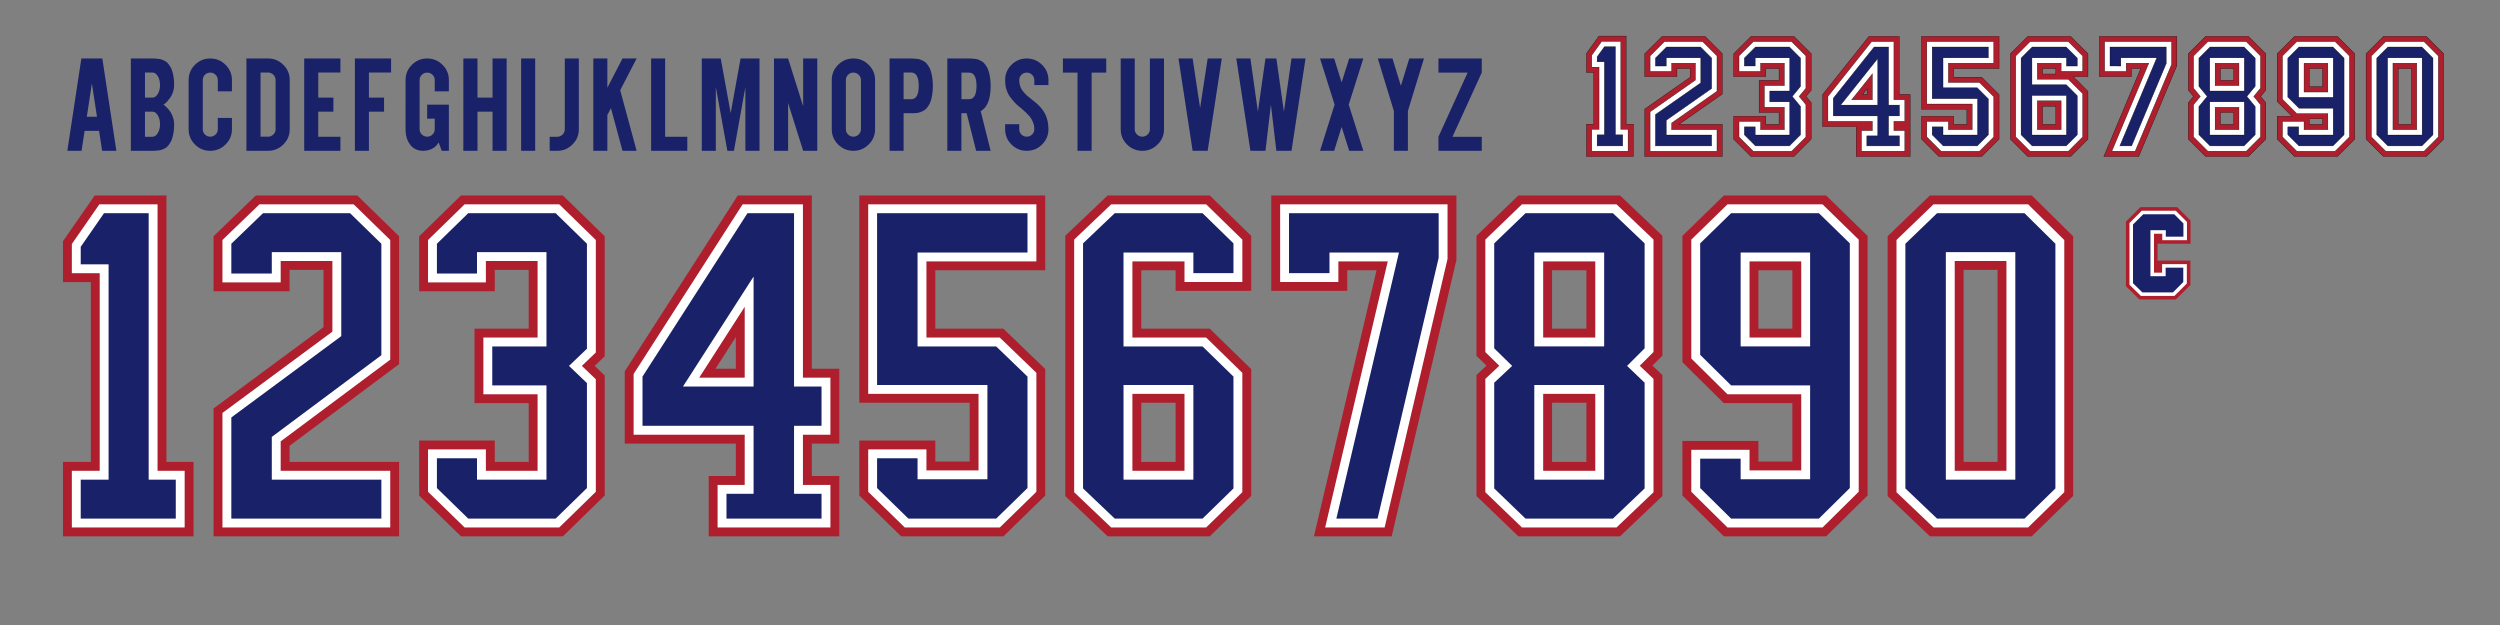 <?xml version="1.0" encoding="UTF-8" standalone="no"?>
<!-- Created with Inkscape (http://www.inkscape.org/) -->

<svg
   width="88in"
   height="22in"
   viewBox="0 0 2235.2 558.8"
   version="1.1"
   id="svg1"
   inkscape:version="1.4 (86a8ad7, 2024-10-11)"
   xml:space="preserve"
   sodipodi:docname="Canadiens 2007-17 Away.svg"
   xmlns:inkscape="http://www.inkscape.org/namespaces/inkscape"
   xmlns:sodipodi="http://sodipodi.sourceforge.net/DTD/sodipodi-0.dtd"
   xmlns="http://www.w3.org/2000/svg"
   xmlns:svg="http://www.w3.org/2000/svg"><rect x="0" y="0" width="2235.2" height="558.8" fill="#808080" stroke="none"/><sodipodi:namedview
     id="namedview1"
     pagecolor="#ffffff"
     bordercolor="#000000"
     borderopacity="0.25"
     inkscape:showpageshadow="2"
     inkscape:pageopacity="0.0"
     inkscape:pagecheckerboard="0"
     inkscape:deskcolor="#d1d1d1"
     inkscape:document-units="mm"
     inkscape:zoom="0.12300712"
     inkscape:cx="7402.0107"
     inkscape:cy="695.08173"
     inkscape:window-width="1920"
     inkscape:window-height="1094"
     inkscape:window-x="-11"
     inkscape:window-y="-11"
     inkscape:window-maximized="1"
     inkscape:current-layer="layer1" /><defs
     id="defs1"><rect
       x="1064.206"
       y="727.481"
       width="25.372"
       height="29.566"
       id="rect1059" /><rect
       x="966.107"
       y="322.036"
       width="156.925"
       height="517.456"
       id="rect958" /><rect
       x="975.557"
       y="344.714"
       width="130.78"
       height="184.074"
       id="rect952" /></defs><g
     inkscape:label="Layer 1"
     inkscape:groupmode="layer"
     id="layer1"><g
       id="g176"><path
         id="path166"
         style="fill:#af1e2d;fill-opacity:1;fill-rule:evenodd;stroke:#000000;stroke-width:0.271px;stroke-linecap:butt;stroke-linejoin:miter;stroke-opacity:1"
         d="m 2051.4,32.639 c -5.141,5.127 -10.279,10.258 -15.418,15.387 0,14.24 0,28.479 0,42.719 4.381,4.387 8.767,8.769 13.15,13.154 -4.383,0 -8.767,0 -13.15,0 0,6.842 0,13.684 0,20.525 5.178,5.181 10.358,10.361 15.539,15.539 12.751,0 25.501,0 38.252,0 5.181,-5.178 10.361,-10.358 15.539,-15.539 0,-25.466 0,-50.932 0,-76.398 -5.178,-5.181 -10.358,-10.361 -15.539,-15.539 -12.739,0 -25.479,0 -38.219,0 -0.051,0.051 -0.103,0.102 -0.154,0.152 z m 25.145,28.613 c 0,5.421 0,10.842 0,16.264 -3.932,0 -7.863,0 -11.795,0 0,-5.421 0,-10.842 0,-16.264 3.932,0 7.863,0 11.795,0 z m 0,45.029 c 0,1.639 0,3.277 0,4.916 -3.932,0 -7.863,0 -11.795,0 0,-1.639 0,-3.277 0,-4.916 3.932,0 7.863,0 11.795,0 z" /><path
         id="path167"
         style="fill:#af1e2d;fill-opacity:1;fill-rule:evenodd;stroke:#000000;stroke-width:0.271px;stroke-linecap:butt;stroke-linejoin:miter;stroke-opacity:1"
         d="m 1812.9,32.639 c -5.141,5.127 -10.279,10.258 -15.418,15.387 0,25.466 0,50.932 0,76.398 5.178,5.181 10.358,10.361 15.539,15.539 12.751,0 25.501,0 38.252,0 5.181,-5.178 10.361,-10.358 15.539,-15.539 0,-14.24 0,-28.479 0,-42.719 -4.381,-4.387 -8.767,-8.769 -13.15,-13.154 4.383,0 8.767,0 13.15,0 0,-6.842 0,-13.684 0,-20.525 -5.178,-5.181 -10.358,-10.361 -15.539,-15.539 -12.739,0 -25.479,0 -38.219,0 -0.051,0.051 -0.103,0.102 -0.154,0.152 z m 25.145,28.613 c 0,1.639 0,3.277 0,4.916 -3.932,0 -7.863,0 -11.795,0 0,-1.639 0,-3.277 0,-4.916 3.932,0 7.863,0 11.795,0 z m 0,33.682 c 0,5.421 0,10.842 0,16.264 -3.932,0 -7.863,0 -11.795,0 0,-5.421 0,-10.842 0,-16.264 3.932,0 7.863,0 11.795,0 z" /><path
         id="path168"
         style="fill:#af1e2d;fill-opacity:1;fill-rule:evenodd;stroke:#000000;stroke-width:0.271px;stroke-linecap:butt;stroke-linejoin:miter;stroke-opacity:1"
         d="m 1565.467,32.639 c -5.141,5.127 -10.279,10.258 -15.418,15.387 0,6.842 0,13.684 0,20.525 9.589,0 19.178,0 28.768,0 0,-2.433 0,-4.866 0,-7.299 3.932,0 7.863,0 11.795,0 0,3.53 0,7.06 0,10.59 -5.947,0 -11.893,0 -17.84,0 0,9.589 0,19.177 0,28.766 5.947,0 11.893,0 17.84,0 0,3.53 0,7.06 0,10.59 -3.932,0 -7.863,0 -11.795,0 0,-2.433 0,-4.866 0,-7.299 -9.589,0 -19.178,0 -28.768,0 0,6.842 0,13.684 0,20.525 5.178,5.181 10.358,10.361 15.539,15.539 12.751,0 25.501,0 38.252,0 5.181,-5.178 10.361,-10.358 15.539,-15.539 0,-10.858 0,-21.716 0,-32.574 -1.544,-1.874 -3.086,-3.75 -4.629,-5.625 1.543,-1.875 3.085,-3.751 4.629,-5.625 0,-10.858 0,-21.716 0,-32.574 -5.178,-5.181 -10.358,-10.361 -15.539,-15.539 -12.739,0 -25.479,0 -38.219,0 -0.051,0.051 -0.103,0.102 -0.154,0.152 z" /><path
         id="path169"
         style="fill:#af1e2d;fill-opacity:1;fill-rule:evenodd;stroke:#000000;stroke-width:0.271px;stroke-linecap:butt;stroke-linejoin:miter;stroke-opacity:1"
         d="m 1971.9,32.639 c -5.141,5.127 -10.279,10.258 -15.418,15.387 0,10.858 0,21.716 0,32.574 1.544,1.874 3.086,3.75 4.629,5.625 -1.543,1.875 -3.085,3.751 -4.629,5.625 0,10.858 0,21.716 0,32.574 5.178,5.181 10.358,10.361 15.539,15.539 12.751,0 25.501,0 38.252,0 5.181,-5.178 10.361,-10.358 15.539,-15.539 0,-10.858 0,-21.716 0,-32.574 -1.544,-1.874 -3.086,-3.75 -4.629,-5.625 1.543,-1.875 3.085,-3.751 4.629,-5.625 0,-10.858 0,-21.716 0,-32.574 -5.178,-5.181 -10.358,-10.361 -15.539,-15.539 -12.739,0 -25.479,0 -38.219,0 -0.051,0.051 -0.103,0.102 -0.154,0.152 z m 25.145,28.613 c 0,3.53 0,7.06 0,10.59 -3.932,0 -7.863,0 -11.795,0 0,-3.53 0,-7.06 0,-10.59 3.932,0 7.863,0 11.795,0 z m 0,39.355 c 0,3.53 0,7.06 0,10.59 -3.932,0 -7.863,0 -11.795,0 0,-3.53 0,-7.06 0,-10.59 3.932,0 7.863,0 11.795,0 z" /><path
         id="path170"
         style="fill:#af1e2d;fill-opacity:1;fill-rule:evenodd;stroke:#000000;stroke-width:0.271px;stroke-linecap:butt;stroke-linejoin:miter;stroke-opacity:1"
         d="m 2130.9,32.639 c -5.141,5.127 -10.279,10.258 -15.418,15.387 0,25.466 0,50.932 0,76.398 5.178,5.181 10.358,10.361 15.539,15.539 12.751,0 25.501,0 38.252,0 5.181,-5.178 10.361,-10.358 15.539,-15.539 0,-25.466 0,-50.932 0,-76.398 -5.178,-5.181 -10.358,-10.361 -15.539,-15.539 -12.739,0 -25.479,0 -38.219,0 -0.051,0.051 -0.103,0.102 -0.154,0.152 z m 25.145,28.613 c 0,16.648 0,33.297 0,49.945 -3.932,0 -7.863,0 -11.795,0 0,-16.648 0,-33.297 0,-49.945 3.932,0 7.863,0 11.795,0 z" /><path
         id="path171"
         style="fill:#af1e2d;fill-opacity:1;fill-rule:evenodd;stroke:#000000;stroke-width:0.271px;stroke-linecap:butt;stroke-linejoin:miter;stroke-opacity:1"
         d="m 1717.982,33.016 c 0,21.583 0,43.165 0,64.748 13.521,0 27.042,0 40.562,0 0,4.478 0,8.956 0,13.434 -3.932,0 -7.863,0 -11.795,0 0,-2.433 0,-4.866 0,-7.299 -9.589,0 -19.178,0 -28.768,0 0,6.842 0,13.684 0,20.525 5.178,5.181 10.358,10.361 15.539,15.539 12.751,0 25.501,0 38.252,0 5.181,-5.178 10.361,-10.358 15.539,-15.539 0,-13.296 0,-26.591 0,-39.887 -5.178,-5.181 -10.358,-10.361 -15.539,-15.539 -8.341,0 -16.682,0 -25.023,0 0,-2.582 0,-5.164 0,-7.746 13.521,0 27.042,0 40.562,0 0,-9.589 0,-19.177 0,-28.766 -23.11,0 -46.22,0 -69.33,0 0,0.176 0,0.353 0,0.529 z" /><path
         id="path172"
         style="fill:#af1e2d;fill-opacity:1;fill-rule:evenodd;stroke:#000000;stroke-width:0.271px;stroke-linecap:butt;stroke-linejoin:miter;stroke-opacity:1"
         d="m 1485.967,32.639 c -5.141,5.127 -10.279,10.258 -15.418,15.387 0,6.842 0,13.684 0,20.525 9.589,0 19.178,0 28.768,0 0,-2.433 0,-4.866 0,-7.299 3.932,0 7.863,0 11.795,0 0,2.611 0,5.223 0,7.834 -13.521,9.469 -27.041,18.939 -40.562,28.408 0,14.156 0,28.312 0,42.469 23.11,0 46.22,0 69.33,0 0,-9.589 0,-19.177 0,-28.766 -12.919,0 -25.838,0 -38.758,0 12.919,-9.047 25.838,-18.096 38.758,-27.143 0,-12.01 0,-24.02 0,-36.029 -5.178,-5.181 -10.358,-10.361 -15.539,-15.539 -12.739,0 -25.479,0 -38.219,0 -0.051,0.051 -0.103,0.102 -0.154,0.152 z" /><path
         id="path173"
         style="fill:#af1e2d;fill-opacity:1;fill-rule:evenodd;stroke:#000000;stroke-width:0.271px;stroke-linecap:butt;stroke-linejoin:miter;stroke-opacity:1"
         d="m 1876.982,33.016 c 0,11.845 0,23.69 0,35.535 9.589,0 19.178,0 28.768,0 0,-2.433 0,-4.866 0,-7.299 2.756,0 5.512,0 8.268,0 -11.016,26.237 -22.031,52.474 -33.047,78.711 10.402,0 20.803,0 31.205,0 11.38,-27.093 22.758,-54.186 34.137,-81.279 0,-8.732 0,-17.465 0,-26.197 -23.11,0 -46.22,0 -69.33,0 0,0.176 0,0.353 0,0.529 z" /><path
         id="path174"
         style="fill:#af1e2d;fill-opacity:1;stroke:#000000;stroke-width:0.271px;stroke-linecap:butt;stroke-linejoin:miter;stroke-opacity:1"
         d="m 1429.397,32.5 c -3.658,5.097 -7.316,10.194 -10.975,15.291 0,5.673 0,11.346 0,17.02 2.164,0 4.328,0 6.492,0 0,15.393 0,30.785 0,46.178 -2.164,0 -4.328,0 -6.492,0 0,9.658 0,19.316 0,28.975 13.986,0 27.971,0 41.957,0 0,-9.658 0,-19.316 0,-28.975 -2.164,0 -4.328,0 -6.492,0 0,-26.236 0,-52.473 0,-78.709 -8.111,0 -16.221,0 -24.332,0 -0.053,0.074 -0.105,0.147 -0.158,0.221 z" /><path
         id="path175"
         style="fill:#af1e2d;fill-opacity:1;fill-rule:evenodd;stroke:#000000;stroke-width:0.271px;stroke-linecap:butt;stroke-linejoin:miter;stroke-opacity:1"
         d="m 1670.842,32.688 c -13.762,17.283 -27.529,34.562 -41.293,51.844 0,9.553 0,19.105 0,28.658 10.007,0 20.013,0 30.02,0 0,8.924 0,17.849 0,26.773 16.081,0 32.163,0 48.244,0 0,-18.514 0,-37.027 0,-55.541 -3.247,0 -6.494,0 -9.74,0 0,-17.312 0,-34.624 0,-51.936 -9.024,0 -18.047,0 -27.07,0 -0.053,0.067 -0.107,0.134 -0.16,0.201 z m -1.535,51.734 c -1.288,0 -2.577,0 -3.865,0 1.288,-1.618 2.577,-3.236 3.865,-4.854 0,1.618 0,3.236 0,4.854 z" /><path
         id="path156"
         style="fill:#ffffff;fill-opacity:1;fill-rule:evenodd;stroke:#000000;stroke-width:0.271px;stroke-linecap:butt;stroke-linejoin:miter;stroke-opacity:1"
         d="m 2053.352,37.402 c -4.204,4.195 -8.403,8.395 -12.605,12.592 0,12.927 0,25.854 0,38.781 4.246,4.249 8.495,8.496 12.744,12.742 9.273,0 18.546,0 27.818,0 0,4.814 0,9.629 0,14.443 -7.107,0 -14.215,0 -21.322,0 0,-2.433 0,-4.866 0,-7.299 -6.413,0 -12.827,0 -19.24,0 0,4.598 0,9.195 0,13.793 4.246,4.25 8.495,8.498 12.744,12.744 11.438,0 22.876,0 34.315,0 4.25,-4.246 8.498,-8.494 12.744,-12.744 0,-24.154 0,-48.307 0,-72.461 -4.246,-4.25 -8.494,-8.498 -12.744,-12.744 -11.433,0 -22.866,0 -34.299,0 -0.052,0.051 -0.103,0.102 -0.154,0.152 z m 27.957,19.086 c 0,8.597 0,17.194 0,25.791 -7.107,0 -14.215,0 -21.322,0 0,-8.597 0,-17.194 0,-25.791 7.107,0 14.215,0 21.322,0 z" /><path
         id="path157"
         style="fill:#ffffff;fill-opacity:1;fill-rule:evenodd;stroke:#000000;stroke-width:0.271px;stroke-linecap:butt;stroke-linejoin:miter;stroke-opacity:1"
         d="m 1814.852,37.402 c -4.204,4.195 -8.403,8.395 -12.605,12.592 0,24.154 0,48.307 0,72.461 4.246,4.25 8.495,8.498 12.744,12.744 11.438,0 22.876,0 34.315,0 4.25,-4.246 8.498,-8.494 12.744,-12.744 0,-12.927 0,-25.854 0,-38.781 -4.246,-4.249 -8.495,-8.496 -12.744,-12.742 -9.273,0 -18.546,0 -27.818,0 0,-4.814 0,-9.629 0,-14.443 7.107,0 14.215,0 21.322,0 0,2.433 0,4.866 0,7.299 6.413,0 12.827,0 19.24,0 0,-4.598 0,-9.195 0,-13.793 -4.246,-4.25 -8.494,-8.498 -12.744,-12.744 -11.433,0 -22.866,0 -34.299,0 -0.052,0.051 -0.103,0.102 -0.154,0.152 z m 27.957,52.768 c 0,8.597 0,17.194 0,25.791 -7.107,0 -14.215,0 -21.322,0 0,-8.597 0,-17.194 0,-25.791 7.107,0 14.215,0 21.322,0 z" /><path
         id="path158"
         style="fill:#ffffff;fill-opacity:1;fill-rule:evenodd;stroke:#000000;stroke-width:0.271px;stroke-linecap:butt;stroke-linejoin:miter;stroke-opacity:1"
         d="m 1567.418,37.402 c -4.204,4.195 -8.403,8.395 -12.605,12.592 0,4.598 0,9.195 0,13.793 6.413,0 12.827,0 19.24,0 0,-2.433 0,-4.866 0,-7.299 7.107,0 14.215,0 21.322,0 0,6.706 0,13.411 0,20.117 -5.947,0 -11.893,0 -17.84,0 0,6.413 0,12.826 0,19.238 5.947,0 11.893,0 17.84,0 0,6.706 0,13.411 0,20.117 -7.107,0 -14.215,0 -21.322,0 0,-2.433 0,-4.866 0,-7.299 -6.413,0 -12.827,0 -19.24,0 0,4.598 0,9.195 0,13.793 4.246,4.25 8.495,8.498 12.744,12.744 11.438,0 22.876,0 34.315,0 4.25,-4.246 8.498,-8.494 12.744,-12.744 0,-9.633 0,-19.267 0,-28.9 -2.011,-2.443 -4.021,-4.887 -6.031,-7.33 2.01,-2.443 4.02,-4.887 6.031,-7.33 0,-9.633 0,-19.267 0,-28.9 -4.246,-4.25 -8.494,-8.498 -12.744,-12.744 -11.433,0 -22.866,0 -34.299,0 -0.052,0.051 -0.103,0.102 -0.154,0.152 z" /><path
         id="path159"
         style="fill:#ffffff;fill-opacity:1;fill-rule:evenodd;stroke:#000000;stroke-width:0.271px;stroke-linecap:butt;stroke-linejoin:miter;stroke-opacity:1"
         d="m 1973.852,37.402 c -4.204,4.195 -8.403,8.395 -12.605,12.592 0,9.633 0,19.267 0,28.9 2.011,2.443 4.021,4.887 6.031,7.33 -2.01,2.443 -4.02,4.887 -6.031,7.33 0,9.633 0,19.267 0,28.9 4.246,4.25 8.495,8.498 12.744,12.744 11.438,0 22.876,0 34.315,0 4.25,-4.246 8.498,-8.494 12.744,-12.744 0,-9.633 0,-19.267 0,-28.9 -2.011,-2.443 -4.021,-4.887 -6.031,-7.33 2.01,-2.443 4.02,-4.887 6.031,-7.33 0,-9.633 0,-19.267 0,-28.9 -4.246,-4.25 -8.494,-8.498 -12.744,-12.744 -11.433,0 -22.866,0 -34.299,0 -0.052,0.051 -0.103,0.102 -0.154,0.152 z m 27.957,19.086 c 0,6.706 0,13.411 0,20.117 -7.107,0 -14.215,0 -21.322,0 0,-6.706 0,-13.411 0,-20.117 7.107,0 14.215,0 21.322,0 z m 0,39.355 c 0,6.706 0,13.411 0,20.117 -7.107,0 -14.215,0 -21.322,0 0,-6.706 0,-13.411 0,-20.117 7.107,0 14.215,0 21.322,0 z" /><path
         id="path160"
         style="fill:#ffffff;fill-opacity:1;fill-rule:evenodd;stroke:#000000;stroke-width:0.271px;stroke-linecap:butt;stroke-linejoin:miter;stroke-opacity:1"
         d="m 2132.852,37.402 c -4.204,4.195 -8.403,8.395 -12.605,12.592 0,24.154 0,48.307 0,72.461 4.246,4.25 8.495,8.498 12.744,12.744 11.438,0 22.876,0 34.315,0 4.25,-4.246 8.498,-8.494 12.744,-12.744 0,-24.154 0,-48.307 0,-72.461 -4.246,-4.25 -8.494,-8.498 -12.744,-12.744 -11.433,0 -22.866,0 -34.299,0 -0.052,0.051 -0.103,0.102 -0.154,0.152 z m 27.957,19.086 c 0,19.824 0,39.648 0,59.473 -7.107,0 -14.215,0 -21.322,0 0,-19.824 0,-39.648 0,-59.473 7.107,0 14.215,0 21.322,0 z" /><path
         id="path161"
         style="fill:#ffffff;fill-opacity:1;fill-rule:evenodd;stroke:#000000;stroke-width:0.271px;stroke-linecap:butt;stroke-linejoin:miter;stroke-opacity:1"
         d="m 1722.746,37.779 c 0,18.407 0,36.814 0,55.221 13.521,0 27.042,0 40.562,0 0,7.654 0,15.307 0,22.961 -7.107,0 -14.215,0 -21.322,0 0,-2.433 0,-4.866 0,-7.299 -6.413,0 -12.827,0 -19.24,0 0,4.598 0,9.195 0,13.793 4.246,4.25 8.495,8.498 12.744,12.744 11.438,0 22.876,0 34.315,0 4.25,-4.246 8.498,-8.494 12.744,-12.744 0,-11.983 0,-23.966 0,-35.949 -4.246,-4.25 -8.494,-8.498 -12.744,-12.744 -9.273,0 -18.546,0 -27.818,0 0,-5.758 0,-11.516 0,-17.273 13.521,0 27.042,0 40.562,0 0,-6.413 0,-12.826 0,-19.238 -19.934,0 -39.868,0 -59.803,0 0,0.176 0,0.353 0,0.529 z" /><path
         id="path162"
         style="fill:#ffffff;fill-opacity:1;fill-rule:evenodd;stroke:#000000;stroke-width:0.271px;stroke-linecap:butt;stroke-linejoin:miter;stroke-opacity:1"
         d="m 1487.918,37.402 c -4.204,4.195 -8.403,8.395 -12.605,12.592 0,4.598 0,9.195 0,13.793 6.413,0 12.827,0 19.24,0 0,-2.433 0,-4.866 0,-7.299 7.107,0 14.215,0 21.322,0 0,5.025 0,10.051 0,15.076 -13.521,9.469 -27.041,18.939 -40.562,28.408 0,11.742 0,23.484 0,35.227 19.934,0 39.868,0 59.803,0 0,-6.413 0,-12.826 0,-19.238 -13.521,0 -27.042,0 -40.562,0 0,-1.992 0,-3.984 0,-5.977 13.521,-9.469 27.041,-18.939 40.562,-28.408 0,-10.527 0,-21.055 0,-31.582 -4.246,-4.25 -8.494,-8.498 -12.744,-12.744 -11.433,0 -22.866,0 -34.299,0 -0.052,0.051 -0.103,0.102 -0.154,0.152 z" /><path
         id="path163"
         style="fill:#ffffff;fill-opacity:1;fill-rule:evenodd;stroke:#000000;stroke-width:0.271px;stroke-linecap:butt;stroke-linejoin:miter;stroke-opacity:1"
         d="m 1881.746,37.779 c 0,8.669 0,17.339 0,26.008 6.413,0 12.827,0 19.24,0 0,-2.433 0,-4.866 0,-7.299 6.734,0 13.469,0 20.203,0 -11.016,26.237 -22.031,52.474 -33.047,78.711 6.956,0 13.913,0 20.869,0 10.847,-25.827 21.691,-51.655 32.537,-77.482 0,-6.822 0,-13.645 0,-20.467 -19.934,0 -39.868,0 -59.803,0 0,0.176 0,0.353 0,0.529 z" /><path
         id="path164"
         style="fill:#ffffff;fill-opacity:1;stroke:#000000;stroke-width:0.271px;stroke-linecap:butt;stroke-linejoin:miter;stroke-opacity:1"
         d="m 1431.84,37.264 c -2.884,4.019 -5.769,8.038 -8.654,12.057 0,3.576 0,7.151 0,10.727 2.164,0 4.328,0 6.492,0 0,18.568 0,37.137 0,55.705 -2.164,0 -4.328,0 -6.492,0 0,6.482 0,12.965 0,19.447 10.81,0 21.62,0 32.43,0 0,-6.482 0,-12.965 0,-19.447 -2.164,0 -4.328,0 -6.492,0 0,-26.236 0,-52.473 0,-78.709 -5.708,0 -11.417,0 -17.125,0 -0.053,0.074 -0.105,0.147 -0.158,0.221 z" /><path
         id="path165"
         style="fill:#ffffff;fill-opacity:1;fill-rule:evenodd;stroke:#000000;stroke-width:0.271px;stroke-linecap:butt;stroke-linejoin:miter;stroke-opacity:1"
         d="m 1673.156,37.453 c -12.945,16.251 -25.896,32.498 -38.844,48.748 0,7.408 0,14.816 0,22.225 13.253,0 26.505,0 39.758,0 0,2.771 0,5.542 0,8.312 -3.246,0 -6.492,0 -9.738,0 0,6.154 0,12.307 0,18.461 12.906,0 25.811,0 38.717,0 0,-6.154 0,-12.307 0,-18.461 -3.247,0 -6.494,0 -9.74,0 0,-2.771 0,-5.542 0,-8.312 3.247,0 6.494,0 9.74,0 0,-6.413 0,-12.827 0,-19.24 -3.247,0 -6.494,0 -9.74,0 0,-17.312 0,-34.624 0,-51.936 -6.665,0 -13.329,0 -19.994,0 -0.053,0.068 -0.105,0.135 -0.158,0.203 z m 0.914,51.732 c -6.173,0 -12.345,0 -18.518,0 6.173,-7.747 12.345,-15.493 18.518,-23.24 0,7.747 0,15.493 0,23.24 z" /><path
         id="path1140"
         style="fill:#192168;fill-opacity:1;fill-rule:evenodd;stroke:#000000;stroke-width:0.271px;stroke-linecap:butt;stroke-linejoin:miter;stroke-opacity:1"
         d="m 2045.51,113.427 v 7.06 l 9.949,9.949 h 30.377 l 9.949,-9.949 V 51.962 l -9.949,-9.949 h -30.377 l -9.949,9.949 v 34.844 l 9.949,9.949 h 30.614 v 23.969 h -30.851 v -7.297 z m 9.712,-26.384 h 30.851 V 51.726 h -30.851 z"
         sodipodi:nodetypes="ccccccccccccccccccccc" /><path
         id="path1140-52"
         style="fill:#192168;fill-opacity:1;fill-rule:evenodd;stroke:#000000;stroke-width:0.271px;stroke-linecap:butt;stroke-linejoin:miter;stroke-opacity:1"
         d="m 1857.285,59.023 v -7.06 l -9.949,-9.949 h -30.377 l -9.949,9.949 v 68.525 l 9.949,9.949 h 30.377 l 9.949,-9.949 V 85.643 l -9.949,-9.949 h -30.614 V 51.726 h 30.851 v 7.297 z m -9.712,26.384 h -30.851 v 35.317 h 30.851 z"
         sodipodi:nodetypes="ccccccccccccccccccccc" /><path
         style="fill:#192168;fill-opacity:1;fill-rule:evenodd;stroke:#000000;stroke-width:0.271px;stroke-linecap:butt;stroke-linejoin:miter;stroke-opacity:1"
         d="m 1559.577,113.427 v 7.06 l 9.949,9.949 h 30.377 l 9.949,-9.949 V 95.259 l -7.429,-9.035 7.429,-9.035 v -25.228 l -9.949,-9.949 h -30.377 l -9.949,9.949 v 7.06 h 9.712 v -7.297 h 30.851 v 29.643 h -17.84 v 9.712 h 17.84 v 29.643 h -30.851 v -7.297 z"
         id="path1577-1"
         sodipodi:nodetypes="cccccccccccccccccccccccc" /><path
         id="path1911"
         style="fill:#192168;fill-opacity:1;fill-rule:evenodd;stroke:#000000;stroke-width:0.271px;stroke-linecap:butt;stroke-linejoin:miter;stroke-opacity:1"
         d="m 1975.722,81.369 h 30.851 V 51.726 h -30.851 z m 0,39.355 h 30.851 V 91.081 h -30.851 z m -9.712,-0.237 9.949,9.949 h 30.377 l 9.949,-9.949 V 95.259 l -7.429,-9.035 7.429,-9.035 v -25.228 l -9.949,-9.949 h -30.377 l -9.949,9.949 v 25.228 l 7.429,9.035 -7.429,9.035 z" /><path
         id="path1928"
         style="fill:#192168;fill-opacity:1;fill-rule:evenodd;stroke:#000000;stroke-width:0.271px;stroke-linecap:butt;stroke-linejoin:miter;stroke-opacity:1"
         d="m 2134.723,120.724 h 30.851 V 51.726 h -30.851 z m -9.712,-0.237 9.949,9.949 h 30.377 l 9.949,-9.949 V 51.962 l -9.949,-9.949 h -30.377 l -9.949,9.949 z" /><path
         style="fill:#192168;fill-opacity:1;fill-rule:evenodd;stroke:#000000;stroke-width:0.271px;stroke-linecap:butt;stroke-linejoin:miter;stroke-opacity:1"
         d="m 1727.509,113.427 v 7.06 l 9.949,9.949 h 30.377 l 9.949,-9.949 V 88.474 l -9.949,-9.949 c 0,0 -30.614,0 -30.614,0 v -26.799 h 40.563 v -9.712 h -50.275 v 46.224 h 40.563 v 32.487 h -30.851 v -7.297 z"
         id="path2041" /><path
         style="fill:#192168;fill-opacity:1;fill-rule:evenodd;stroke:#000000;stroke-width:0.271px;stroke-linecap:butt;stroke-linejoin:miter;stroke-opacity:1"
         d="m 1480.077,59.023 h 9.712 v -7.297 h 30.851 v 22.317 l -40.563,28.409 v 27.984 h 50.275 v -9.712 h -40.563 v -13.217 l 40.563,-28.409 V 51.962 l -9.949,-9.949 h -30.377 l -9.949,9.949 z"
         id="path2088"
         sodipodi:nodetypes="ccccccccccccccccc" /><path
         style="fill:#192168;fill-opacity:1;fill-rule:evenodd;stroke:#000000;stroke-width:0.271px;stroke-linecap:butt;stroke-linejoin:miter;stroke-opacity:1"
         d="m 1896.222,59.023 v -7.297 h 32.139 l -33.046,78.71 h 10.533 l 30.936,-73.686 V 42.013 h -50.275 v 17.009 z"
         id="path1050"
         sodipodi:nodetypes="cccccccccc" /><path
         id="path1168-0-8"
         style="fill:#192168;fill-opacity:1;stroke:#000000;stroke-width:0.271px;stroke-linecap:butt;stroke-linejoin:miter;stroke-opacity:1"
         d="m 1427.95,50.85 v 4.433 h 6.492 V 120.516 h -6.492 v 9.92 h 22.902 v -9.92 h -6.492 V 41.806 h -9.918 z"
         sodipodi:nodetypes="cccccccccccc" /><path
         id="path1951"
         style="fill:#192168;fill-opacity:1;fill-rule:evenodd;stroke:#000000;stroke-width:0.271px;stroke-linecap:butt;stroke-linejoin:miter;stroke-opacity:1"
         d="m 1678.833,93.95 -33.177,-2.04e-4 33.177,-41.628 z M 1639.077,87.872 v 15.79 l 39.756,-2.1e-4 v 17.841 h -9.737 v 8.933 h 29.188 v -8.933 h -9.739 v -17.841 h 9.739 v -9.712 h -9.739 V 42.014 h -12.92 z"
         sodipodi:nodetypes="cccccccccccccccccccc" /></g><g
       id="g146"><path
         id="path72"
         style="font-size:341.312px;font-family:'NHL Montreal';-inkscape-font-specification:'NHL Montreal';letter-spacing:0px;word-spacing:-355.533px;fill:#af1e2d;fill-opacity:1;stroke-width:1.344;paint-order:markers stroke fill"
         d="m 1541.142,174.89 c -12.309,12.005 -24.617,24.009 -36.926,36.014 0,37.654 0,75.309 0,112.963 12.341,12.188 24.681,24.375 37.022,36.562 20.425,0 40.85,0 61.275,0 0,17.402 0,34.803 0,52.205 -10.12,0 -20.24,0 -30.359,0 0,-6.144 0,-12.288 0,-18.432 -22.646,0 -45.292,0 -67.938,0 0,16.261 0,32.521 0,48.781 12.341,12.188 24.681,24.376 37.022,36.564 30.503,1e-4 61.007,0 91.51,0 12.341,-12.188 24.681,-24.376 37.022,-36.564 0,-77.36 0,-154.72 0,-232.08 -12.36,-12.055 -24.72,-24.109 -37.08,-36.164 -30.464,0 -60.928,0 -91.393,0 -0.051,0.05 -0.103,0.1 -0.154,0.15 z m 61.371,66.764 c 0,17.402 0,34.803 0,52.205 -10.12,0 -20.24,0 -30.359,0 0,-17.402 0,-34.803 0,-52.205 10.12,0 20.24,0 30.359,0 z" /><path
         id="path73"
         style="font-size:341.312px;font-family:'NHL Montreal';-inkscape-font-specification:'NHL Montreal';letter-spacing:0px;word-spacing:-355.533px;fill:#af1e2d;fill-opacity:1;stroke-width:1.344;paint-order:markers stroke fill"
         d="m 1357.394,174.888 c -12.442,11.986 -24.884,23.971 -37.326,35.957 0,35.759 0,71.518 0,107.277 2.988,2.928 5.975,5.857 8.963,8.785 -2.987,2.8 -5.976,5.598 -8.963,8.399 0,36.045 0,72.091 0,108.137 12.493,12.035 24.987,24.07 37.48,36.105 30.292,1e-4 60.583,0 90.875,0 12.627,-12.015 25.253,-24.031 37.879,-36.047 0,-36.046 0,-72.091 0,-108.137 -2.959,-2.826 -5.917,-5.652 -8.875,-8.479 2.958,-2.96 5.917,-5.921 8.875,-8.881 0,-35.74 0,-71.479 0,-107.219 -12.626,-12.016 -25.252,-24.032 -37.879,-36.047 -30.292,0 -60.583,0 -90.875,0 -0.051,0.049 -0.103,0.099 -0.154,0.148 z m 60.973,66.766 c 0,17.402 0,34.803 0,52.205 -10.234,0 -20.469,0 -30.703,0 0,-17.402 0,-34.803 0,-52.205 10.234,0 20.469,0 30.703,0 z m 0,118.436 c 0,17.629 0,35.258 0,52.887 -10.234,0 -20.469,0 -30.703,0 0,-17.629 0,-35.258 0,-52.887 10.234,0 20.469,0 30.703,0 z" /><path
         id="path74"
         style="font-size:341.312px;font-family:'NHL Montreal';-inkscape-font-specification:'NHL Montreal';letter-spacing:0px;word-spacing:-355.533px;fill:#af1e2d;fill-opacity:1;stroke-width:1.344;paint-order:markers stroke fill"
         d="m 1136.603,175.269 c 0,28.271 0,56.543 0,84.814 22.646,0 45.292,0 67.938,0 0,-6.143 0,-12.287 0,-18.43 8.734,0 17.467,0 26.201,0 -18.659,79.298 -37.319,158.596 -55.977,237.894 23.167,0 46.333,0 69.5,0 19.297,-82.393 38.595,-164.786 57.891,-247.18 0,-19.21 0,-38.419 0,-57.629 -55.184,0 -110.368,0 -165.553,0 0,0.176 0,0.353 0,0.529 z" /><path
         id="path75"
         style="font-size:341.312px;font-family:'NHL Montreal';-inkscape-font-specification:'NHL Montreal';letter-spacing:0px;word-spacing:-355.533px;fill:#af1e2d;fill-opacity:1;stroke-width:1.344;paint-order:markers stroke fill"
         d="m 990.181,174.886 c -12.575,11.966 -25.15,23.934 -37.725,35.9 0,77.572 0,155.143 0,232.715 12.626,12.016 25.252,24.032 37.879,36.047 30.425,1e-4 60.85,0 91.275,0 12.36,-12.055 24.72,-24.109 37.08,-36.164 0,-37.788 0,-75.576 0,-113.363 -12.36,-12.054 -24.72,-24.108 -37.08,-36.162 -20.406,0 -40.812,0 -61.219,0 0,-17.402 0,-34.803 0,-52.205 10.234,0 20.469,0 30.703,0 0,6.143 0,12.287 0,18.43 22.532,0 45.064,0 67.596,0 0,-16.393 0,-32.786 0,-49.18 -12.36,-12.055 -24.72,-24.109 -37.08,-36.164 -30.425,0 -60.85,0 -91.275,0 -0.051,0.049 -0.103,0.098 -0.154,0.146 z m 60.914,185.203 c 0,17.629 0,35.258 0,52.887 -10.234,0 -20.469,0 -30.703,0 0,-17.629 0,-35.258 0,-52.887 10.234,0 20.469,0 30.703,0 z" /><path
         id="path76"
         style="font-size:341.312px;font-family:'NHL Montreal';-inkscape-font-specification:'NHL Montreal';letter-spacing:0px;word-spacing:-355.533px;fill:#af1e2d;fill-opacity:1;stroke-width:1.344;paint-order:markers stroke fill"
         d="m 768.308,175.269 c 0,61.607 0,123.213 0,184.82 32.88,0 65.76,0 98.641,0 0,17.515 0,35.03 0,52.545 -10.234,0 -20.469,0 -30.703,0 0,-6.257 0,-12.514 0,-18.771 -22.646,0 -45.292,0 -67.938,0 0,16.394 0,32.788 0,49.182 12.474,12.168 24.948,24.336 37.422,36.504 30.464,1e-4 60.928,0 91.393,0 12.474,-12.168 24.948,-24.336 37.422,-36.504 0,-37.694 0,-75.388 0,-113.082 -12.493,-12.035 -24.987,-24.069 -37.48,-36.103 -20.273,0 -40.546,0 -60.818,0 0,-17.402 0,-34.803 0,-52.205 32.766,0 65.533,0 98.299,0 0,-22.305 0,-44.609 0,-66.914 -55.412,0 -110.824,0 -166.236,0 0,0.176 0,0.353 0,0.529 z" /><path
         id="path77"
         style="font-size:341.312px;font-family:'NHL Montreal';-inkscape-font-specification:'NHL Montreal';letter-spacing:0px;word-spacing:-355.533px;fill:#af1e2d;fill-opacity:1;stroke-width:1.344;paint-order:markers stroke fill"
         d="m 659.474,174.983 c -33.637,52.343 -67.273,104.687 -100.912,157.029 0,21.532 0,43.064 0,64.596 33.108,0 66.215,0 99.322,0 0,9.665 0,19.331 0,28.996 -8.078,0 -16.155,0 -24.232,0 0,17.981 0,35.962 0,53.943 38.915,0 77.829,0 116.744,0 0,-17.981 0,-35.962 0,-53.943 -8.191,0 -16.383,0 -24.574,0 0,-9.665 0,-19.331 0,-28.996 8.191,0 16.383,0 24.574,0 0,-22.304 0,-44.608 0,-66.912 -8.191,0 -16.383,0 -24.574,0 0,-51.652 0,-103.305 0,-154.957 -22.064,0 -44.128,0 -66.191,0 -0.052,0.081 -0.104,0.163 -0.156,0.244 z m -1.59,154.713 c -6.067,0 -12.134,0 -18.201,0 6.067,-9.446 12.134,-18.892 18.201,-28.338 0,9.446 0,18.892 0,28.338 z" /><path
         id="path78"
         style="font-size:341.312px;font-family:'NHL Montreal';-inkscape-font-specification:'NHL Montreal';letter-spacing:0px;word-spacing:-355.533px;fill:#af1e2d;fill-opacity:1;stroke-width:1.344;paint-order:markers stroke fill"
         d="m 412.023,174.89 c -12.422,12.118 -24.844,24.236 -37.266,36.354 0,16.394 0,32.788 0,49.182 22.532,0 45.064,0 67.596,0 0,-6.371 0,-12.742 0,-19.113 10.12,0 20.239,0 30.359,0 0,17.516 0,35.031 0,52.547 -16.155,0 -32.31,0 -48.465,0 0,22.19 0,44.38 0,66.57 16.155,0 32.31,0 48.465,0 0,17.516 0,35.031 0,52.547 -10.12,0 -20.24,0 -30.359,0 0,-6.371 0,-12.742 0,-19.113 -22.532,0 -45.064,0 -67.596,0 0,16.394 0,32.788 0,49.182 12.473,12.168 24.946,24.336 37.42,36.504 30.35,0 60.7,1e-4 91.051,0 12.474,-12.168 24.948,-24.336 37.422,-36.504 0,-35.779 0,-71.559 0,-107.338 -2.984,-2.853 -5.967,-5.708 -8.951,-8.562 2.984,-2.854 5.967,-5.709 8.951,-8.562 0,-35.779 0,-71.559 0,-107.338 -12.474,-12.168 -24.948,-24.336 -37.422,-36.504 -30.35,0 -60.701,0 -91.051,0 -0.052,0.05 -0.103,0.1 -0.154,0.15 z" /><path
         id="path79"
         style="font-size:341.312px;font-family:'NHL Montreal';-inkscape-font-specification:'NHL Montreal';letter-spacing:0px;word-spacing:-355.533px;fill:#af1e2d;fill-opacity:1;stroke-width:1.344;paint-order:markers stroke fill"
         d="m 228.617,174.888 c -12.556,12.099 -25.111,24.198 -37.666,36.297 0,16.413 0,32.827 0,49.24 22.645,0 45.29,0 67.936,0 0,-6.371 0,-12.742 0,-19.113 10.12,0 20.241,0 30.361,0 0,17.061 0,34.121 0,51.182 -32.766,24.233 -65.531,48.467 -98.297,72.699 0,38.118 0,76.237 0,114.355 55.298,1e-4 110.595,0 165.893,0 0,-22.191 0,-44.382 0,-66.572 -32.652,0 -65.305,0 -97.957,0 0,-4.793 0,-9.586 0,-14.379 32.652,-24.347 65.304,-48.695 97.957,-73.041 0,-38.104 0,-76.208 0,-114.312 -12.473,-12.168 -24.947,-24.336 -37.42,-36.504 -30.217,0 -60.435,0 -90.652,0 -0.051,0.049 -0.103,0.099 -0.154,0.148 z" /><path
         id="path80"
         style="font-size:341.312px;font-family:'NHL Montreal';-inkscape-font-specification:'NHL Montreal';letter-spacing:0px;word-spacing:-355.533px;fill:#af1e2d;fill-opacity:1;stroke-width:1.344;paint-order:markers stroke fill"
         d="m 84.513,174.968 c -9.407,13.569 -18.813,27.138 -28.221,40.707 0,12.186 0,24.372 0,36.559 8.305,0 16.611,0 24.916,0 1e-5,53.581 0,107.162 0,160.742 -8.305,0 -16.611,0 -24.916,0 0,22.191 0,44.382 0,66.572 38.915,0 77.829,0 116.744,0 0,-22.191 0,-44.382 0,-66.572 -8.077,0 -16.155,0 -24.232,0 0,-79.412 0,-158.824 0,-238.236 -21.378,0 -42.755,0 -64.133,0 -0.053,0.076 -0.105,0.152 -0.158,0.229 z" /><path
         id="path81"
         style="font-size:341.312px;font-family:'NHL Montreal';-inkscape-font-specification:'NHL Montreal';letter-spacing:0px;word-spacing:-355.533px;fill:#af1e2d;fill-opacity:1;stroke-width:1.344;paint-order:markers stroke fill"
         d="m 1725.347,174.888 c -12.556,12.099 -25.111,24.198 -37.666,36.297 0,77.439 0,154.878 0,232.316 12.626,12.016 25.252,24.032 37.879,36.047 30.311,0 60.622,0 90.934,0 12.36,-12.055 24.72,-24.109 37.08,-36.164 0,-77.361 0,-154.721 0,-232.082 -12.341,-12.188 -24.681,-24.375 -37.022,-36.562 -30.35,0 -60.7,0 -91.051,0 -0.051,0.049 -0.103,0.099 -0.154,0.148 z m 60.631,66.424 c 0,57.221 0,114.443 0,171.664 -10.12,0 -20.24,0 -30.359,0 0,-57.221 0,-114.443 0,-171.664 10.12,0 20.24,0 30.359,0 z" /><path
         id="path61"
         style="font-size:341.312px;font-family:'NHL Montreal';-inkscape-font-specification:'NHL Montreal';letter-spacing:0px;word-spacing:-355.533px;fill:#ffffff;stroke-width:1.344;paint-order:markers stroke fill"
         d="m 1544.365,182.829 c -10.736,10.471 -21.473,20.943 -32.209,31.414 0,35.438 0,70.875 0,106.312 10.778,10.645 21.556,21.289 32.334,31.934 21.988,0 43.975,0 65.963,0 0,22.695 0,45.389 0,68.084 -15.413,0 -30.826,0 -46.238,0 0,-6.144 0,-12.288 0,-18.432 -17.353,0 -34.706,0 -52.059,0 0,12.51 0,25.021 0,37.531 10.778,10.645 21.556,21.291 32.334,31.936 28.335,0 56.67,0 85.006,0 10.778,-10.645 21.556,-21.29 32.334,-31.936 0,-75.143 0,-150.286 0,-225.43 -10.788,-10.522 -21.575,-21.043 -32.363,-31.564 -28.316,0 -56.632,0 -84.947,0 -0.052,0.05 -0.103,0.1 -0.154,0.15 z m 66.088,50.885 c 0,22.695 0,45.389 0,68.084 -15.413,0 -30.826,1e-4 -46.238,0 0,-22.695 0,-45.389 0,-68.084 15.413,0 30.826,0 46.238,0 z" /><path
         id="path58"
         style="font-size:341.312px;font-family:'NHL Montreal';-inkscape-font-specification:'NHL Montreal';letter-spacing:0px;word-spacing:-355.533px;fill:#ffffff;stroke-width:1.344;paint-order:markers stroke fill"
         d="m 1360.587,182.827 c -10.86,10.462 -21.72,20.924 -32.58,31.387 0,33.523 0,67.046 0,100.568 4.165,4.083 8.332,8.163 12.498,12.244 -4.166,3.902 -8.333,7.804 -12.498,11.707 0,33.78 0,67.56 0,101.34 10.911,10.512 21.823,21.024 32.734,31.535 28.173,0 56.345,0 84.518,0 11.035,-10.502 22.069,-21.004 33.103,-31.506 0,-33.78 0,-67.56 0,-101.34 -4.096,-3.913 -8.19,-7.828 -12.285,-11.742 4.095,-4.099 8.192,-8.196 12.285,-12.297 0,-33.513 0,-67.026 0,-100.539 -11.034,-10.502 -22.069,-21.004 -33.103,-31.506 -28.172,0 -56.345,0 -84.518,0 -0.051,0.05 -0.103,0.099 -0.154,0.148 z m 65.719,50.887 c 0,22.695 0,45.389 0,68.084 -15.527,0 -31.055,1e-4 -46.582,0 1e-4,-22.695 0,-45.389 0,-68.084 15.527,0 31.055,0 46.582,0 z m 0,118.436 c 0,22.922 0,45.844 0,68.766 -15.527,0 -31.055,0 -46.582,0 0,-22.922 1e-4,-45.844 0,-68.766 15.527,0 31.055,0 46.582,0 z" /><path
         id="path57"
         style="font-size:341.312px;font-family:'NHL Montreal';-inkscape-font-specification:'NHL Montreal';letter-spacing:0px;word-spacing:-355.533px;fill:#ffffff;stroke-width:1.344;paint-order:markers stroke fill"
         d="m 1144.543,183.208 c 0,22.979 0,45.957 0,68.936 17.353,0 34.706,0 52.059,0 0,-6.143 0,-12.287 0,-18.43 14.72,0 29.44,0 44.16,0 -18.659,79.298 -37.319,158.596 -55.977,237.894 17.727,0 35.454,0 53.182,0 18.75,-80.049 37.501,-160.099 56.25,-240.148 0,-16.261 0,-32.521 0,-48.781 -49.891,0 -99.782,0 -149.674,0 0,0.176 0,0.353 0,0.529 z" /><path
         id="path55"
         style="font-size:341.312px;font-family:'NHL Montreal';-inkscape-font-specification:'NHL Montreal';letter-spacing:0px;word-spacing:-355.533px;fill:#ffffff;stroke-width:1.344;paint-order:markers stroke fill"
         d="m 993.345,182.825 c -10.983,10.453 -21.966,20.906 -32.949,31.359 0,75.306 0,150.612 0,225.918 11.034,10.502 22.069,21.004 33.103,31.506 28.296,0 56.592,0 84.889,0 10.788,-10.521 21.576,-21.043 32.363,-31.564 0,-35.561 0,-71.122 0,-106.683 -10.788,-10.521 -21.575,-21.042 -32.363,-31.563 -21.979,0 -43.957,1e-4 -65.936,0 0,-22.695 0,-45.389 0,-68.084 15.527,0 31.055,0 46.582,0 0,6.143 0,12.286 0,18.43 17.239,0 34.478,0 51.717,0 0,-12.633 0,-25.267 0,-37.9 -10.788,-10.522 -21.575,-21.043 -32.363,-31.564 -28.296,0 -56.592,0 -84.889,0 -0.051,0.049 -0.103,0.098 -0.154,0.146 z m 65.689,169.324 c 0,22.922 0,45.844 0,68.766 -15.527,0 -31.055,0 -46.582,0 0,-22.922 0,-45.844 0,-68.766 15.527,0 31.055,0 46.582,0 z" /><path
         id="path54"
         style="font-size:341.312px;font-family:'NHL Montreal';-inkscape-font-specification:'NHL Montreal';letter-spacing:0px;word-spacing:-355.533px;fill:#ffffff;stroke-width:1.344;paint-order:markers stroke fill"
         d="m 776.248,183.208 c 0,56.314 0,112.628 0,168.941 32.88,0 65.76,0 98.641,0 0,22.808 0,45.616 0,68.424 -15.527,0 -31.055,0 -46.582,0 0,-6.257 0,-12.514 0,-18.771 -17.353,0 -34.706,0 -52.059,0 0,12.634 0,25.268 0,37.902 10.902,10.635 21.803,21.27 32.705,31.904 28.316,0 56.632,0 84.947,0 10.902,-10.635 21.803,-21.27 32.705,-31.904 0,-35.458 0,-70.915 0,-106.373 -10.911,-10.511 -21.823,-21.022 -32.734,-31.533 -21.855,0 -43.71,1e-4 -65.564,0 0,-22.695 0,-45.389 0,-68.084 32.766,0 65.532,0 98.299,0 0,-17.012 0,-34.023 0,-51.035 -50.119,0 -100.238,0 -150.357,0 0,0.176 0,0.353 0,0.529 z" /><path
         id="path52"
         style="font-size:341.312px;font-family:'NHL Montreal';-inkscape-font-specification:'NHL Montreal';letter-spacing:0px;word-spacing:-355.533px;fill:#ffffff;stroke-width:1.344;paint-order:markers stroke fill"
         d="m 663.81,182.923 c -32.436,50.478 -64.871,100.957 -97.309,151.434 0,18.104 0,36.208 0,54.312 33.107,0 66.215,0 99.322,0 0,14.958 0,29.917 0,44.875 -8.078,0 -16.155,0 -24.233,0 0,12.688 0,25.376 0,38.065 33.622,0 67.243,0 100.865,0 0,-12.688 0,-25.376 0,-38.065 -8.191,0 -16.383,0 -24.574,0 0,-14.958 0,-29.917 0,-44.875 8.191,0 16.383,0 24.574,0 0,-17.011 0,-34.022 0,-51.033 -8.191,0 -16.383,0 -24.574,0 0,-51.652 0,-103.305 0,-154.957 -17.972,0 -35.944,0 -53.916,0 -0.052,0.081 -0.104,0.163 -0.156,0.244 z m 2.014,154.713 c -13.557,0 -27.115,0 -40.672,0 13.557,-21.106 27.115,-42.212 40.672,-63.318 0,21.106 0,42.212 0,63.318 z" /><path
         id="path51"
         style="font-size:341.312px;font-family:'NHL Montreal';-inkscape-font-specification:'NHL Montreal';letter-spacing:0px;word-spacing:-355.533px;fill:#ffffff;stroke-width:1.344;paint-order:markers stroke fill"
         d="m 415.246,182.829 c -10.85,10.585 -21.699,21.169 -32.549,31.754 0,12.634 0,25.268 0,37.902 17.239,0 34.478,0 51.717,0 0,-6.371 0,-12.742 0,-19.113 15.413,0 30.826,0 46.238,0 0,22.809 0,45.617 0,68.426 -16.155,0 -32.31,1e-4 -48.465,0 0,16.897 0,33.794 0,50.691 16.155,0 32.31,0 48.465,0 0,22.808 0,45.617 0,68.426 -15.413,0 -30.826,0 -46.238,0 0,-6.371 0,-12.742 0,-19.113 -17.239,0 -34.478,0 -51.717,0 0,12.634 0,25.268 0,37.902 10.901,10.635 21.802,21.27 32.703,31.904 28.202,0 56.404,0 84.606,0 10.902,-10.635 21.803,-21.27 32.705,-31.904 0,-33.533 0,-67.066 0,-100.6 -4.166,-3.986 -8.331,-7.974 -12.496,-11.961 4.165,-3.987 8.33,-7.975 12.496,-11.961 0,-33.533 0,-67.066 0,-100.6 -10.902,-10.635 -21.803,-21.27 -32.705,-31.904 -28.202,0 -56.404,0 -84.606,0 -0.051,0.05 -0.103,0.1 -0.154,0.15 z" /><path
         id="path50"
         style="font-size:341.312px;font-family:'NHL Montreal';-inkscape-font-specification:'NHL Montreal';letter-spacing:0px;word-spacing:-355.533px;fill:#ffffff;stroke-width:1.344;paint-order:markers stroke fill"
         d="m 231.81,182.827 c -10.974,10.575 -21.947,21.151 -32.92,31.727 0,12.644 0,25.288 0,37.932 17.352,-1e-4 34.704,0 52.057,0 0,-6.371 0,-12.742 0,-19.113 15.413,0 30.827,0 46.24,0 0,21.045 0,42.09 0,63.135 -32.766,24.233 -65.531,48.467 -98.297,72.699 0,34.134 0,68.268 0,102.402 50.005,0 100.009,0 150.014,0 0,-16.898 0,-33.796 0,-50.693 -32.652,0 -65.305,0 -97.957,0 0,-8.768 0,-17.535 0,-26.303 32.652,-24.347 65.304,-48.695 97.957,-73.041 0,-35.663 0,-71.326 0,-106.988 -10.901,-10.635 -21.802,-21.27 -32.703,-31.904 -28.079,0 -56.158,0 -84.236,0 -0.051,0.05 -0.103,0.099 -0.154,0.148 z" /><path
         id="text50"
         style="font-size:341.312px;font-family:'NHL Montreal';-inkscape-font-specification:'NHL Montreal';letter-spacing:0px;word-spacing:-355.533px;fill:#ffffff;stroke-width:1.344;paint-order:markers stroke fill"
         d="m 88.673,182.907 c -8.147,11.753 -16.294,23.506 -24.441,35.258 0,8.71 0,17.419 0,26.129 8.305,0 16.611,0 24.916,0 0,58.874 0,117.747 0,176.621 -8.305,0 -16.611,0 -24.916,0 0,16.898 0,33.796 0,50.693 33.622,0 67.243,0 100.865,0 0,-16.898 0,-33.796 0,-50.693 -8.077,0 -16.155,0 -24.232,0 -1e-5,-79.412 0,-158.824 0,-238.236 -17.344,0 -34.689,0 -52.033,0 -0.053,0.076 -0.105,0.152 -0.158,0.229 z" /><path
         id="text62"
         style="font-size:341.312px;font-family:'NHL Montreal';-inkscape-font-specification:'NHL Montreal';letter-spacing:0px;word-spacing:-355.533px;fill:#ffffff;stroke-width:1.344;paint-order:markers stroke fill"
         d="m 1728.541,182.827 c -10.974,10.575 -21.947,21.151 -32.92,31.727 0,75.183 0,150.366 0,225.549 11.034,10.502 22.069,21.004 33.103,31.506 28.182,0 56.365,0 84.547,0 10.788,-10.521 21.576,-21.043 32.363,-31.564 0,-75.144 0,-150.288 0,-225.432 -10.778,-10.645 -21.556,-21.289 -32.334,-31.934 -28.202,0 -56.404,0 -84.605,0 -0.052,0.05 -0.103,0.099 -0.154,0.148 z m 65.377,50.545 c 0,62.514 0,125.029 0,187.543 -15.413,0 -30.826,0 -46.238,0 0,-62.514 0,-125.029 0,-187.543 15.413,0 30.826,0 46.238,0 z" /><path
         id="path62"
         style="font-size:341.312px;font-family:'NHL Montreal';-inkscape-font-specification:'NHL Montreal';letter-spacing:0px;word-spacing:-355.533px;fill:#192168;stroke-width:1.344;paint-order:markers stroke fill"
         d="m 1547.741,190.618 -27.646,26.964 v 99.663 l 27.646,27.305 h 70.651 v 83.963 h -62.119 v -18.431 h -36.179 v 26.281 l 27.646,27.305 h 78.502 l 27.646,-27.305 v -218.781 l -27.646,-26.964 z m 8.533,35.156 h 62.119 v 83.963 h -62.119 z" /><path
         id="path63"
         style="font-size:341.312px;font-family:'NHL Montreal';-inkscape-font-specification:'NHL Montreal';letter-spacing:0px;word-spacing:-355.533px;fill:#192168;stroke-width:1.344;paint-order:markers stroke fill"
         d="m 1363.935,190.618 -27.988,26.964 v 93.861 l 16.042,15.7 -16.042,15.018 v 94.544 l 27.988,26.964 h 78.16 l 28.329,-26.964 v -94.544 l -15.7,-15.018 15.7,-15.7 v -93.861 l -28.329,-26.964 z m 7.85,35.156 h 62.46 v 83.963 h -62.46 z m 0,118.435 h 62.46 v 84.645 h -62.46 z" /><path
         style="font-size:341.312px;font-family:'NHL Montreal';-inkscape-font-specification:'NHL Montreal';letter-spacing:0px;word-spacing:-355.533px;fill:#192168;stroke-width:1.344;paint-order:markers stroke fill"
         d="m 1286.277,190.619 h -133.794 v 53.586 h 36.179 v -18.431 h 62.119 l -55.975,237.894 h 36.862 l 54.61,-233.116 z"
         id="path64" /><path
         id="path65"
         style="font-size:341.312px;font-family:'NHL Montreal';-inkscape-font-specification:'NHL Montreal';letter-spacing:0px;word-spacing:-355.533px;fill:#192168;stroke-width:1.344;paint-order:markers stroke fill"
         d="m 996.664,190.618 -28.328,26.964 v 219.123 l 28.328,26.964 h 78.502 l 27.646,-26.964 v -100.005 l -27.646,-26.963 h -70.652 v -83.963 h 62.46 v 18.431 h 35.838 v -26.623 l -27.646,-26.964 z m 7.85,153.591 h 62.46 v 84.645 h -62.46 z" /><path
         style="font-size:341.312px;font-family:'NHL Montreal';-inkscape-font-specification:'NHL Montreal';letter-spacing:0px;word-spacing:-355.533px;fill:#192168;stroke-width:1.344;paint-order:markers stroke fill"
         d="m 918.665,190.619 h -134.477 v 153.59 h 98.639 v 84.304 h -62.46 v -18.772 h -36.179 v 26.622 l 27.988,27.305 h 78.502 l 27.988,-27.305 v -99.663 l -27.988,-26.964 h -70.31 v -83.963 h 98.298 z"
         id="path66" /><path
         id="path67"
         style="font-size:341.312px;font-family:'NHL Montreal';-inkscape-font-specification:'NHL Montreal';letter-spacing:0px;word-spacing:-355.533px;fill:#192168;stroke-width:1.344;paint-order:markers stroke fill"
         d="m 668.303,190.618 -93.861,146.082 v 44.029 h 99.322 v 60.753 h -24.233 v 22.186 h 84.987 v -22.186 h -24.575 v -60.753 h 24.575 v -35.155 h -24.575 v -154.956 z m 5.461,56.658 v 98.298 h -63.142 z" /><path
         style="font-size:341.312px;font-family:'NHL Montreal';-inkscape-font-specification:'NHL Montreal';letter-spacing:0px;word-spacing:-355.533px;fill:#192168;stroke-width:1.344;paint-order:markers stroke fill"
         d="m 496.783,190.619 h -78.16 l -27.988,27.305 v 26.622 h 35.838 v -19.113 h 62.119 v 84.304 h -48.466 v 34.814 h 48.466 v 84.304 h -62.119 v -19.113 h -35.838 v 26.622 l 27.988,27.305 h 78.16 l 27.988,-27.305 v -93.861 l -16.042,-15.359 16.042,-15.359 v -93.861 z"
         id="path68" /><path
         style="font-size:341.312px;font-family:'NHL Montreal';-inkscape-font-specification:'NHL Montreal';letter-spacing:0px;word-spacing:-355.533px;fill:#192168;stroke-width:1.344;paint-order:markers stroke fill"
         d="m 312.977,190.619 h -77.819 l -28.329,27.305 v 26.622 h 36.179 v -19.113 h 62.119 v 75.089 l -98.298,72.699 v 90.448 h 134.136 v -34.814 H 243.008 v -38.227 l 97.957,-73.041 v -99.663 z"
         id="path69" /><path
         style="font-size:341.312px;font-family:'NHL Montreal';-inkscape-font-specification:'NHL Montreal';letter-spacing:0px;word-spacing:-355.533px;fill:#192168;stroke-width:1.344;paint-order:markers stroke fill"
         d="M 157.159,428.855 H 132.925 V 190.619 H 92.992 l -20.82,30.035 v 15.7 h 24.916 v 192.5 h -24.916 v 34.814 h 84.987 z"
         id="path70" /><path
         d="m 1810.049,190.619 h -78.16 l -28.329,27.305 v 218.781 l 28.329,26.964 h 78.16 l 27.646,-26.964 v -218.781 z m -8.191,238.236 h -62.119 v -203.422 h 62.119 z"
         id="path71"
         style="font-size:341.312px;font-family:'NHL Montreal';-inkscape-font-specification:'NHL Montreal';letter-spacing:0px;word-spacing:-355.533px;fill:#192168;stroke-width:1.344;paint-order:markers stroke fill"
         aria-label="0" /></g><g
       id="g147"><path
         style="font-size:254px;font-family:NHL_Edge_Montreal;-inkscape-font-specification:NHL_Edge_Montreal;letter-spacing:0px;word-spacing:-264.583px;fill:#192168;stroke-width:0.325;paint-order:markers stroke fill"
         d="m 1324.809,52.287 v 12.63 l -26.168,57.372 h 26.168 v 12.548 h -38.716 v -12.548 l 26.086,-57.372 h -26.086 v -12.63 z"
         id="path146" /><path
         style="font-size:254px;font-family:NHL_Edge_Montreal;-inkscape-font-specification:NHL_Edge_Montreal;letter-spacing:0px;word-spacing:-264.583px;fill:#192168;stroke-width:0.325;paint-order:markers stroke fill"
         d="m 1260.017,52.287 h 13.125 l -14.364,46.888 v 35.662 h -12.548 V 99.175 l -14.364,-46.888 h 13.126 l 7.512,24.435 z"
         id="path145" /><path
         style="font-size:254px;font-family:NHL_Edge_Montreal;-inkscape-font-specification:NHL_Edge_Montreal;letter-spacing:0px;word-spacing:-264.583px;fill:#192168;stroke-width:0.325;paint-order:markers stroke fill"
         d="m 1218.916,52.287 -13.043,41.275 13.043,41.275 h -12.63 l -6.769,-21.38 -6.686,21.38 h -12.63 l 13.043,-41.275 -13.043,-41.275 h 12.63 l 6.686,21.381 6.769,-21.381 z"
         id="path144" /><path
         style="font-size:254px;font-family:NHL_Edge_Montreal;-inkscape-font-specification:NHL_Edge_Montreal;letter-spacing:0px;word-spacing:-264.583px;fill:#192168;stroke-width:0.325;paint-order:markers stroke fill"
         d="m 1154.701,52.287 h 12.548 l -12.548,82.55 h -13.538 l -4.87,-41.275 -4.87,41.275 h -13.456 l -12.63,-82.55 h 12.63 l 6.686,47.549 6.769,-47.549 h 9.741 l 6.769,47.549 z"
         id="path143" /><path
         style="font-size:254px;font-family:NHL_Edge_Montreal;-inkscape-font-specification:NHL_Edge_Montreal;letter-spacing:0px;word-spacing:-264.583px;fill:#192168;stroke-width:0.325;paint-order:markers stroke fill"
         d="m 1079.755,52.287 h 12.63 l -12.63,82.55 h -13.456 l -12.63,-82.55 h 12.63 l 6.686,44.329 z"
         id="path142" /><path
         style="font-size:254px;font-family:NHL_Edge_Montreal;-inkscape-font-specification:NHL_Edge_Montreal;letter-spacing:0px;word-spacing:-264.583px;fill:#192168;stroke-width:0.325;paint-order:markers stroke fill"
         d="m 1028.088,52.287 h 12.63 v 63.233 q 0,8.007 -5.696,13.621 -5.696,5.696 -13.703,5.696 -8.007,0 -13.703,-5.696 -5.613,-5.613 -5.613,-13.621 V 52.287 h 12.548 v 63.233 q 0,2.807 1.981,4.705 1.981,1.981 4.788,1.981 2.807,0 4.788,-1.981 1.981,-1.899 1.981,-4.705 z"
         id="path141" /><path
         style="font-size:254px;font-family:NHL_Edge_Montreal;-inkscape-font-specification:NHL_Edge_Montreal;letter-spacing:0px;word-spacing:-264.583px;fill:#192168;stroke-width:0.325;paint-order:markers stroke fill"
         d="m 989.051,52.287 v 12.63 h -13.043 v 69.92 h -12.63 V 64.917 h -13.043 v -12.63 z"
         id="path140" /><path
         style="font-size:254px;font-family:NHL_Edge_Montreal;-inkscape-font-specification:NHL_Edge_Montreal;letter-spacing:0px;word-spacing:-264.583px;fill:#192168;stroke-width:0.325;paint-order:markers stroke fill"
         d="m 937.385,76.061 h -12.63 v -4.458 q 0,-2.807 -1.981,-4.705 -1.981,-1.981 -4.788,-1.981 -2.807,0 -4.788,1.981 -1.899,1.899 -1.899,4.705 0,2.972 0.826,5.531 0.908,2.477 2.394,4.375 1.568,1.899 3.467,3.715 1.981,1.734 4.128,3.467 2.229,1.651 4.375,3.467 2.146,1.816 4.128,4.128 1.981,2.229 3.467,4.953 1.486,2.642 2.394,6.274 0.908,3.632 0.908,8.007 0,8.007 -5.696,13.621 -5.613,5.696 -13.703,5.696 -8.007,0 -13.703,-5.696 -5.613,-5.613 -5.613,-13.621 v -4.458 h 12.63 v 4.458 q 0,2.807 1.899,4.705 1.981,1.981 4.788,1.981 2.807,0 4.788,-1.981 1.981,-1.899 1.981,-4.705 0,-3.302 -1.156,-6.191 -1.073,-2.889 -2.889,-5.036 -1.816,-2.146 -4.21,-4.375 -2.311,-2.229 -4.788,-4.128 -2.477,-1.981 -4.788,-4.458 -2.311,-2.559 -4.21,-5.201 -1.816,-2.642 -2.972,-6.356 -1.073,-3.797 -1.073,-8.172 0,-8.007 5.613,-13.621 5.696,-5.696 13.703,-5.696 8.007,0 13.703,5.696 5.696,5.613 5.696,13.621 z"
         id="path139" /><path
         id="path137"
         style="font-size:254px;font-family:NHL_Edge_Montreal;-inkscape-font-specification:NHL_Edge_Montreal;letter-spacing:0px;word-spacing:-264.583px;fill:#192168;stroke-width:0.325;paint-order:markers stroke fill"
         d="m 847.002,52.287 v 82.55 h 12.548 v -33.598 h 4.705 l 8.503,33.598 h 12.96 l -8.916,-35.496 c 5.944,-3.192 8.916,-10.704 8.916,-22.536 0,-2.642 -0.165,-5.063 -0.495,-7.264 -0.33,-2.256 -0.743,-4.155 -1.238,-5.696 -0.44,-1.596 -1.073,-3.027 -1.899,-4.293 -0.77,-1.266 -1.513,-2.284 -2.229,-3.054 -0.715,-0.826 -1.623,-1.513 -2.724,-2.064 -1.046,-0.55 -1.954,-0.963 -2.724,-1.238 -0.77,-0.275 -1.761,-0.468 -2.972,-0.578 -1.156,-0.165 -2.036,-0.248 -2.642,-0.248 -0.605,-0.055 -1.431,-0.083 -2.477,-0.083 z m 12.63,12.63 h 6.686 c 4.513,0 6.769,3.962 6.769,11.887 0,7.925 -2.256,11.887 -6.769,11.887 h -6.686 z" /><path
         id="path133"
         style="font-size:254px;font-family:NHL_Edge_Montreal;-inkscape-font-specification:NHL_Edge_Montreal;letter-spacing:0px;word-spacing:-264.583px;fill:#192168;stroke-width:0.325;paint-order:markers stroke fill"
         d="m 795.335,52.287 v 82.55 h 12.548 v -33.598 h 6.769 2.476 c 0.605,0 1.486,-0.083 2.642,-0.248 1.211,-0.165 2.201,-0.385 2.972,-0.66 0.77,-0.275 1.678,-0.688 2.724,-1.238 1.101,-0.55 2.009,-1.211 2.724,-1.981 0.715,-0.826 1.458,-1.844 2.229,-3.054 0.826,-1.266 1.458,-2.697 1.899,-4.293 0.495,-1.596 0.908,-3.495 1.238,-5.696 0.33,-2.201 0.495,-4.623 0.495,-7.264 0,-2.642 -0.165,-5.063 -0.495,-7.264 -0.33,-2.256 -0.743,-4.155 -1.238,-5.696 -0.44,-1.596 -1.073,-3.027 -1.899,-4.293 -0.77,-1.266 -1.513,-2.284 -2.229,-3.054 -0.716,-0.826 -1.623,-1.513 -2.724,-2.064 -1.046,-0.55 -1.954,-0.963 -2.724,-1.238 -0.77,-0.275 -1.761,-0.468 -2.972,-0.578 -1.156,-0.165 -2.036,-0.248 -2.642,-0.248 -0.605,-0.055 -1.431,-0.083 -2.476,-0.083 z m 12.548,12.548 h 6.769 c 4.513,0 6.769,3.99 6.769,11.97 0,7.925 -2.256,11.887 -6.769,11.887 h -6.769 z" /><path
         id="path131"
         style="font-size:254px;font-family:NHL_Edge_Montreal;-inkscape-font-specification:NHL_Edge_Montreal;letter-spacing:0px;word-spacing:-264.583px;fill:#192168;stroke-width:0.325;paint-order:markers stroke fill"
         d="m 762.984,52.287 c -5.338,0 -9.906,1.899 -13.703,5.696 -3.742,3.742 -5.613,8.283 -5.613,13.621 v 43.916 c 0,5.338 1.871,9.879 5.613,13.621 3.797,3.797 8.365,5.696 13.703,5.696 5.338,0 9.906,-1.899 13.704,-5.696 3.797,-3.742 5.696,-8.283 5.696,-13.621 V 71.603 c 0,-5.338 -1.899,-9.879 -5.696,-13.621 -3.797,-3.797 -8.365,-5.696 -13.704,-5.696 z m 0,12.63 c 1.871,0 3.467,0.66 4.788,1.981 1.321,1.266 1.981,2.834 1.981,4.705 v 43.916 c 0,1.871 -0.66,3.44 -1.981,4.705 -1.321,1.321 -2.917,1.981 -4.788,1.981 -1.871,0 -3.467,-0.66 -4.788,-1.981 -1.266,-1.266 -1.899,-2.834 -1.899,-4.705 V 71.603 c 0,-1.871 0.633,-3.44 1.899,-4.705 1.321,-1.321 2.917,-1.981 4.788,-1.981 z" /><path
         style="font-size:254px;font-family:NHL_Edge_Montreal;-inkscape-font-specification:NHL_Edge_Montreal;letter-spacing:0px;word-spacing:-264.583px;fill:#192168;stroke-width:0.325;paint-order:markers stroke fill"
         d="m 718.086,52.287 h 12.63 v 82.55 h -12.63 l -13.456,-42.761 v 42.761 h -12.63 V 52.287 h 12.63 l 13.456,42.761 z"
         id="path130" /><path
         style="font-size:254px;font-family:NHL_Edge_Montreal;-inkscape-font-specification:NHL_Edge_Montreal;letter-spacing:0px;word-spacing:-264.583px;fill:#192168;stroke-width:0.325;paint-order:markers stroke fill"
         d="m 662.127,52.287 h 16.923 v 82.55 h -12.63 V 77.877 l -10.236,56.959 h -5.861 L 640.003,77.877 V 134.837 H 627.456 V 52.287 h 16.923 l 8.915,48.87 z"
         id="path129" /><path
         style="font-size:254px;font-family:NHL_Edge_Montreal;-inkscape-font-specification:NHL_Edge_Montreal;letter-spacing:0px;word-spacing:-264.583px;fill:#192168;stroke-width:0.325;paint-order:markers stroke fill"
         d="m 582.145,52.287 h 12.548 v 70.002 h 19.812 v 12.548 h -32.36 z"
         id="path128" /><path
         style="font-size:254px;font-family:NHL_Edge_Montreal;-inkscape-font-specification:NHL_Edge_Montreal;letter-spacing:0px;word-spacing:-264.583px;fill:#192168;stroke-width:0.325;paint-order:markers stroke fill"
         d="m 569.194,52.287 -14.694,28.397 14.694,54.153 h -12.63 l -10.319,-38.138 -3.219,6.109 v 32.029 H 530.478 V 52.287 h 12.548 v 26.168 l 13.538,-26.168 z"
         id="path127" /><path
         style="font-size:254px;font-family:NHL_Edge_Montreal;-inkscape-font-specification:NHL_Edge_Montreal;letter-spacing:0px;word-spacing:-264.583px;fill:#192168;stroke-width:0.325;paint-order:markers stroke fill"
         d="m 504.98,52.287 h 12.548 v 63.233 q 0,8.007 -5.696,13.621 -5.613,5.696 -13.621,5.696 h -6.769 v -12.548 h 6.769 q 2.807,0 4.788,-1.981 1.981,-1.981 1.981,-4.788 z"
         id="path126" /><path
         style="font-size:254px;font-family:NHL_Edge_Montreal;-inkscape-font-specification:NHL_Edge_Montreal;letter-spacing:0px;word-spacing:-264.583px;fill:#192168;stroke-width:0.325;paint-order:markers stroke fill"
         d="M 465.943,134.837 V 52.287 h 12.548 v 82.55 z"
         id="path125" /><path
         style="font-size:254px;font-family:NHL_Edge_Montreal;-inkscape-font-specification:NHL_Edge_Montreal;letter-spacing:0px;word-spacing:-264.583px;fill:#192168;stroke-width:0.325;paint-order:markers stroke fill"
         d="m 440.362,87.288 v -35.001 h 12.63 V 134.837 H 440.362 V 99.835 H 426.906 V 134.837 H 414.276 V 52.287 h 12.63 v 35.001 z"
         id="path124" /><path
         style="font-size:254px;font-family:NHL_Edge_Montreal;-inkscape-font-specification:NHL_Edge_Montreal;letter-spacing:0px;word-spacing:-264.583px;fill:#192168;stroke-width:0.325;paint-order:markers stroke fill"
         d="m 401.325,81.674 h -12.63 v -10.071 q 0,-2.807 -1.981,-4.705 -1.981,-1.981 -4.788,-1.981 -2.807,0 -4.788,1.981 -1.981,1.899 -1.981,4.705 v 43.917 q 0,2.807 1.981,4.705 1.981,1.981 4.788,1.981 2.807,0 4.788,-1.981 1.981,-1.899 1.981,-4.705 v -9.411 h -6.769 V 93.562 h 19.399 v 41.275 h -6.356 l -2.807,-7.512 q -0.165,0.33 -0.495,0.826 -0.248,0.495 -1.403,1.816 -1.073,1.321 -2.559,2.229 -1.403,0.991 -3.88,1.816 -2.394,0.826 -5.283,0.826 -7.677,0 -11.805,-5.448 -4.128,-5.448 -4.128,-13.868 V 71.603 q 0,-8.007 5.613,-13.621 5.696,-5.696 13.703,-5.696 8.007,0 13.703,5.696 5.696,5.613 5.696,13.621 z"
         id="path123" /><path
         style="font-size:254px;font-family:NHL_Edge_Montreal;-inkscape-font-specification:NHL_Edge_Montreal;letter-spacing:0px;word-spacing:-264.583px;fill:#192168;stroke-width:0.325;paint-order:markers stroke fill"
         d="M 349.658,64.834 H 329.846 v 22.454 h 13.538 v 12.548 H 329.846 V 134.837 H 317.298 V 52.287 h 32.36 z"
         id="path122" /><path
         style="font-size:254px;font-family:NHL_Edge_Montreal;-inkscape-font-specification:NHL_Edge_Montreal;letter-spacing:0px;word-spacing:-264.583px;fill:#192168;stroke-width:0.325;paint-order:markers stroke fill"
         d="m 284.535,99.835 v 22.454 h 19.812 v 12.548 H 271.988 V 52.287 h 32.36 v 12.548 h -19.812 v 22.454 h 13.538 v 12.548 z"
         id="path121" /><path
         id="path119"
         style="font-size:254px;font-family:NHL_Edge_Montreal;-inkscape-font-specification:NHL_Edge_Montreal;letter-spacing:0px;word-spacing:-264.583px;fill:#192168;stroke-width:0.325;paint-order:markers stroke fill"
         d="m 220.321,52.287 v 82.55 h 19.317 c 5.338,0 9.906,-1.899 13.703,-5.696 3.797,-3.742 5.696,-8.283 5.696,-13.621 V 71.603 c 0,-5.338 -1.899,-9.879 -5.696,-13.621 -3.797,-3.797 -8.365,-5.696 -13.703,-5.696 z m 12.63,12.548 h 6.687 c 1.871,0 3.467,0.66 4.788,1.981 1.321,1.321 1.981,2.917 1.981,4.788 v 43.916 c 0,1.871 -0.66,3.44 -1.981,4.705 -1.321,1.321 -2.917,1.981 -4.788,1.981 h -6.687 z" /><path
         style="font-size:254px;font-family:NHL_Edge_Montreal;-inkscape-font-specification:NHL_Edge_Montreal;letter-spacing:0px;word-spacing:-264.583px;fill:#192168;stroke-width:0.325;paint-order:markers stroke fill"
         d="m 194.74,115.52 v -10.071 h 12.63 v 10.071 q 0,8.007 -5.696,13.621 -5.696,5.696 -13.703,5.696 -8.007,0 -13.703,-5.696 -5.613,-5.613 -5.613,-13.621 V 71.603 q 0,-8.007 5.613,-13.621 5.696,-5.696 13.703,-5.696 8.007,0 13.703,5.696 5.696,5.613 5.696,13.621 v 10.071 h -12.63 v -10.071 q 0,-2.807 -1.981,-4.705 -1.981,-1.981 -4.788,-1.981 -2.807,0 -4.788,1.981 -1.899,1.899 -1.899,4.705 v 43.917 q 0,2.807 1.899,4.705 1.981,1.981 4.788,1.981 2.807,0 4.788,-1.981 1.981,-1.899 1.981,-4.705 z"
         id="path118" /><path
         id="path115"
         style="font-size:254px;font-family:NHL_Edge_Montreal;-inkscape-font-specification:NHL_Edge_Montreal;letter-spacing:0px;word-spacing:-264.583px;fill:#192168;stroke-width:0.325;paint-order:markers stroke fill"
         d="m 116.987,52.287 v 82.55 h 19.317 c 1.046,0 1.871,-0.028 2.476,-0.082 0.605,0 1.486,-0.083 2.642,-0.248 1.211,-0.11 2.201,-0.303 2.972,-0.578 0.77,-0.22 1.679,-0.605 2.724,-1.156 1.101,-0.55 2.009,-1.211 2.724,-1.981 0.715,-0.77 1.458,-1.789 2.229,-3.054 0.826,-1.211 1.458,-2.587 1.899,-4.128 0.495,-1.486 0.908,-3.302 1.238,-5.448 0.33,-2.146 0.495,-4.513 0.495,-7.099 0,-2.091 -0.358,-4.127 -1.073,-6.109 -0.66,-1.981 -1.403,-3.605 -2.229,-4.87 -0.826,-1.266 -1.789,-2.449 -2.889,-3.55 -1.101,-1.156 -1.871,-1.899 -2.311,-2.229 -0.385,-0.33 -0.715,-0.578 -0.991,-0.743 l 0.991,-0.743 c 0.66,-0.44 1.431,-1.156 2.311,-2.146 0.936,-1.046 1.871,-2.229 2.807,-3.55 0.936,-1.321 1.734,-2.972 2.394,-4.953 0.66,-1.981 0.991,-4.017 0.991,-6.109 0,-2.587 -0.165,-4.953 -0.495,-7.099 -0.33,-2.146 -0.743,-3.962 -1.238,-5.448 -0.44,-1.541 -1.073,-2.917 -1.899,-4.128 -0.77,-1.266 -1.513,-2.284 -2.229,-3.054 -0.715,-0.77 -1.623,-1.431 -2.724,-1.981 -1.046,-0.55 -1.954,-0.935 -2.724,-1.156 -0.77,-0.275 -1.761,-0.468 -2.972,-0.578 -1.156,-0.165 -2.036,-0.248 -2.642,-0.248 -0.605,-0.055 -1.431,-0.083 -2.476,-0.083 z m 12.63,12.548 h 6.687 c 1.871,0 3.467,1.101 4.788,3.302 1.321,2.201 1.981,4.843 1.981,7.925 0,3.082 -0.66,5.723 -1.981,7.925 -1.321,2.201 -2.917,3.302 -4.788,3.302 h -6.687 z m 0,35.001 h 6.687 c 1.871,0 3.467,1.1 4.788,3.302 1.321,2.201 1.981,4.843 1.981,7.925 0,3.082 -0.66,5.723 -1.981,7.925 -1.321,2.201 -2.917,3.302 -4.788,3.302 h -6.687 z" /><path
         id="text81"
         style="font-size:254px;font-family:NHL_Edge_Montreal;-inkscape-font-specification:NHL_Edge_Montreal;letter-spacing:0px;word-spacing:-264.583px;fill:#192168;stroke-width:0.325;paint-order:markers stroke fill"
         d="m 72.749,52.287 -12.548,82.55 h 12.713 l 2.724,-17.831 h 12.96 l 2.724,17.831 H 104.036 L 91.488,52.287 Z m 9.411,22.289 4.54,29.8 h -9.08 z" /></g><g
       id="g180"
       transform="translate(-311.889,131.209)"><path
         id="path180"
         style="fill:#af1e2d;fill-opacity:1;stroke-width:1.182;paint-order:markers stroke fill"
         d="m 2225.364,54.162 c -4.246,4.236 -8.488,8.475 -12.732,12.713 v 57.822 c 4.032,3.954 8.063,7.909 12.094,11.865 h 32.562 c 4.33,-4.326 8.658,-8.655 12.984,-12.984 v -21.811 c -9.787,0.003 -19.574,-0.004 -29.361,4.1e-4 V 86.738 l 29.48,3e-4 v -20.816 c -3.968,-3.972 -7.938,-7.943 -11.91,-11.912 h -32.963 c -0.052,0.051 -0.103,0.102 -0.154,0.152 z"
         sodipodi:nodetypes="cccccccccccccc" /><path
         id="path178"
         style="fill:#ffffff;fill-opacity:1;stroke-width:1.182;paint-order:markers stroke fill"
         d="m 2226.665,57.338 c -3.622,3.612 -7.24,7.232 -10.857,10.85 0,18.391 0,36.783 0,55.174 3.407,3.341 6.813,6.683 10.219,10.025 9.983,0 19.966,0 29.949,0 3.709,-3.705 7.416,-7.412 11.121,-11.121 0,-5.774 0,-11.548 0,-17.322 -7.375,-1e-5 -14.75,0 -22.125,0 0,2.543 0,5.086 0,7.629 -2.412,0 -4.824,0 -7.236,0 0,-11.604 0,-23.207 0,-34.811 2.465,0 4.93,0 7.394,0 0,1.934 0,3.867 0,5.801 7.362,0 14.724,0 22.086,0 0,-5.443 0,-10.885 0,-16.328 -3.347,-3.351 -6.696,-6.701 -10.047,-10.049 -10.117,0 -20.233,0 -30.35,0 -0.051,0.051 -0.103,0.102 -0.154,0.152 z" /><path
         style="fill:#192168;fill-opacity:1;stroke-width:1.182;paint-order:markers stroke fill"
         d="m 2227.327,130.211 h 27.336 l 9.258,-9.258 v -12.834 h -15.774 v 7.629 h -13.589 V 74.586 h 13.748 v 5.801 h 15.734 v -11.84 l -8.185,-8.185 h -27.733 l -9.139,9.138 v 52.527 z"
         id="path179" /></g></g></svg>
